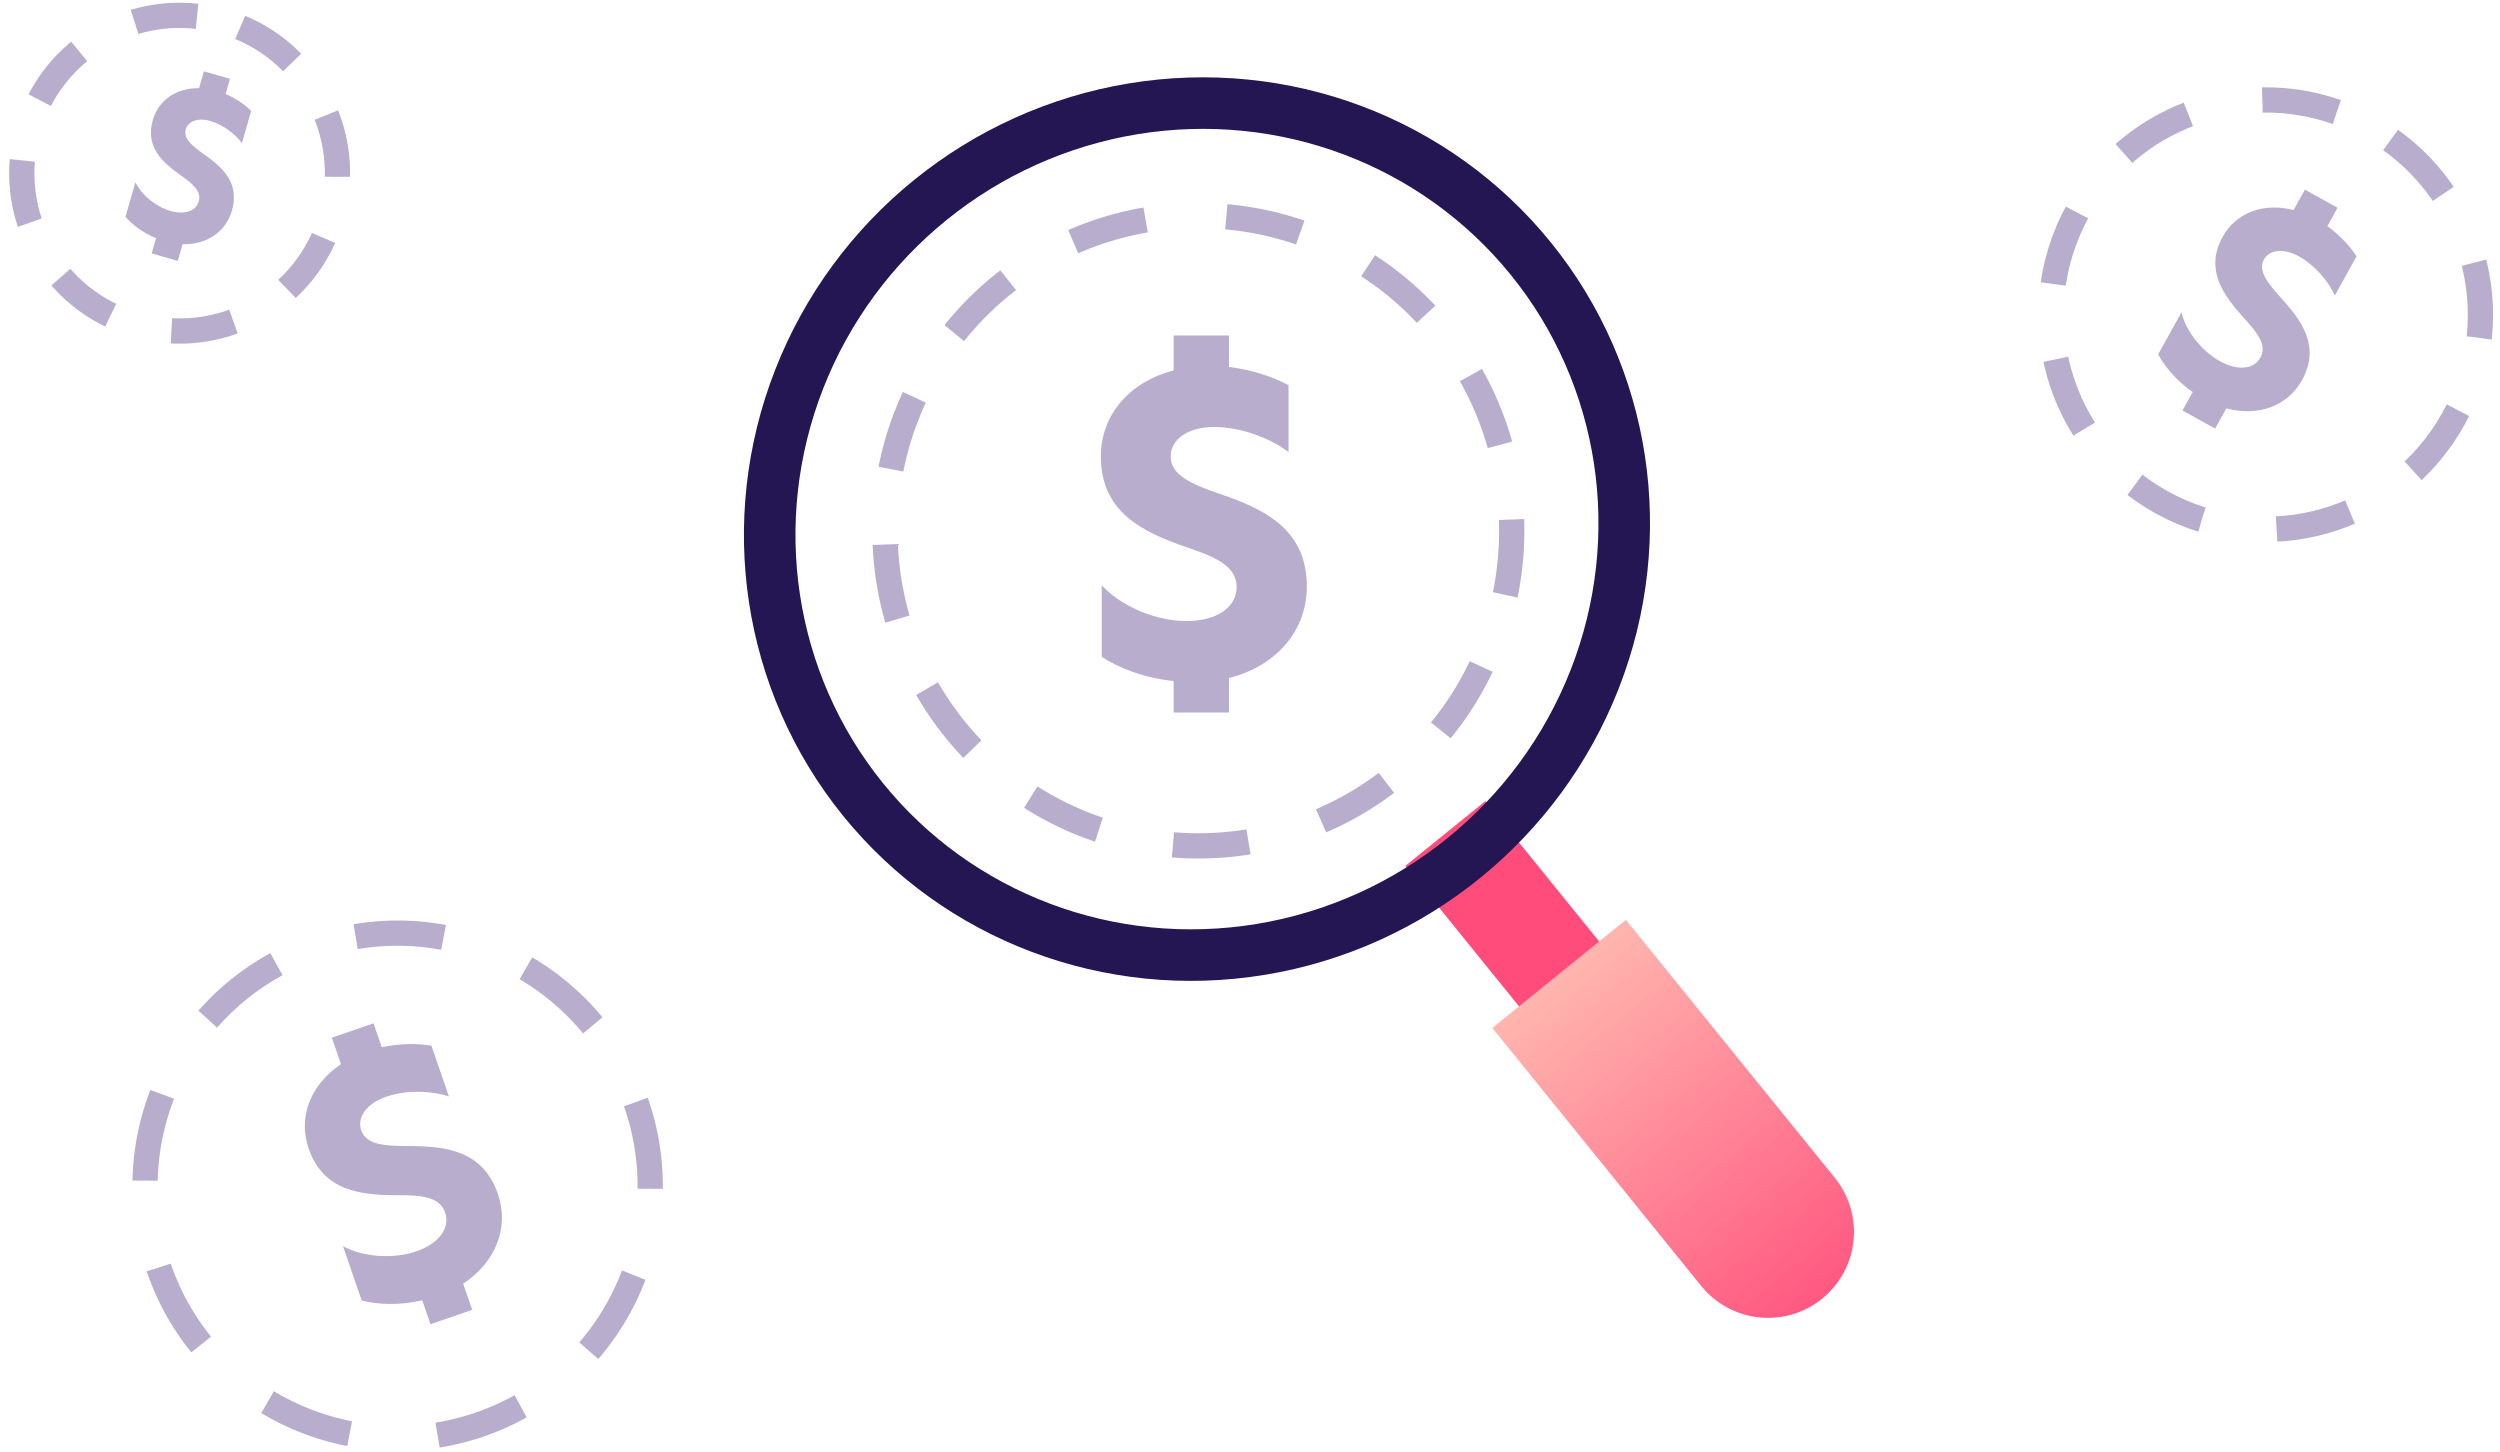 <svg width="198" height="115" xmlns="http://www.w3.org/2000/svg" xmlns:xlink="http://www.w3.org/1999/xlink"><defs><linearGradient x1="33.335%" y1="-30.114%" x2="33.335%" y2="112.396%" id="c"><stop stop-color="#FFD1BC" offset="0%"/><stop stop-color="#FF4D7B" offset="100%"/></linearGradient><path id="a" d="M0 0h256v144H0z"/></defs><g transform="translate(-36 -22)" fill="none" fill-rule="evenodd"><mask id="b" fill="#fff"><use xlink:href="#a"/></mask><g mask="url(#b)"><path d="M57.889 98.362c-8.408 4.587-12.531 14.7-9.308 24.06 3.596 10.443 14.977 15.994 25.421 12.398 10.444-3.596 15.995-14.978 12.4-25.422C82.804 98.954 71.423 93.403 60.98 97" stroke="#B8ADCC" stroke-width="2" stroke-linejoin="round" stroke-dasharray="7"/><path d="M73.396 125.74l-.714-2.075c2.572-1.687 3.668-4.443 2.751-7.106-1.208-3.51-4.23-3.787-7.129-3.791-1.819-.004-3.3-.096-3.696-1.249-.335-.973.356-2.1 1.982-2.659 1.65-.568 3.675-.463 4.964-.019l-1.384-4.021c-1.09-.197-2.561-.178-3.935.123l-.652-1.895-3.302 1.136.723 2.1c-2.403 1.602-3.417 4.185-2.561 6.67 1.164 3.38 4.084 3.693 6.958 3.706 1.955-.014 3.419.112 3.85 1.367.433 1.255-.513 2.469-2.29 3.08-1.804.622-4.186.468-5.795-.41l1.481 4.302c1.22.325 2.981.407 4.795-.017l.653 1.895 3.301-1.137z" fill="#B8ADCC" fill-rule="nonzero"/></g><g mask="url(#b)"><path d="M51.602 23.29c-5.949-.666-11.685 3.034-13.39 8.98-1.903 6.637 1.934 13.559 8.57 15.462 6.636 1.903 13.558-1.934 15.461-8.57 1.903-6.637-1.934-13.559-8.57-15.462" stroke="#B8ADCC" stroke-width="2" stroke-linejoin="round" stroke-dasharray="5"/><path d="M50.08 42.662l.379-1.318c1.894.05 3.425-.973 3.91-2.666.64-2.23-.782-3.447-2.24-4.481-.913-.65-1.626-1.224-1.416-1.956.178-.619.926-.95 1.943-.659 1.033.297 2.014 1.071 2.505 1.758l.733-2.555c-.479-.49-1.226-1.003-2.024-1.338l.345-1.204-2.065-.592-.383 1.334c-1.778-.034-3.207.93-3.66 2.508-.615 2.149.743 3.348 2.184 4.378.99.689 1.681 1.275 1.452 2.072-.228.797-1.135 1.083-2.248.764-1.128-.323-2.272-1.25-2.77-2.273l-.784 2.734c.499.6 1.356 1.269 2.42 1.697l-.346 1.205 2.066.592z" fill="#B8ADCC" fill-rule="nonzero"/></g><g mask="url(#b)"><path d="M221.071 30.873c-7.68-2.702-16.412.445-20.492 7.804-4.551 8.212-1.584 18.558 6.627 23.11 8.212 4.552 18.559 1.585 23.11-6.627 4.552-8.211 1.585-18.558-6.626-23.11" stroke="#B8ADCC" stroke-width="2" stroke-linejoin="round" stroke-dasharray="6"/><path d="M211.438 55.943l.887-1.599c2.512.67 4.852-.175 5.99-2.228 1.5-2.705-.045-4.748-1.69-6.563-1.03-1.14-1.814-2.116-1.322-3.005.416-.75 1.51-.943 2.783-.238 1.292.716 2.377 2.04 2.833 3.093l1.718-3.1c-.497-.791-1.345-1.7-2.313-2.391l.81-1.461-2.584-1.432-.897 1.618c-2.363-.612-4.548.19-5.61 2.104-1.444 2.607.02 4.606 1.645 6.41 1.12 1.214 1.873 2.199 1.336 3.166-.536.968-1.83 1.051-3.22.28-1.412-.783-2.67-2.357-3.037-3.851l-1.839 3.316c.491.944 1.44 2.09 2.736 2.988l-.81 1.46 2.584 1.433z" fill="#B8ADCC" fill-rule="nonzero"/></g><g mask="url(#b)"><path d="M126.732 39.423c-11.72 1.997-20.644 12.255-20.644 24.61 0 13.786 11.113 24.962 24.82 24.962 13.709 0 24.822-11.176 24.822-24.962S144.617 39.07 130.909 39.07" stroke="#B8ADCC" stroke-width="2" stroke-linejoin="round" stroke-dasharray="6"/><path d="M133.333 78.432v-2.73c3.741-.944 6.168-3.741 6.168-7.246 0-4.618-3.472-6.168-6.91-7.348-2.157-.741-3.875-1.449-3.875-2.966 0-1.28 1.28-2.325 3.437-2.325 2.191 0 4.55.944 5.898 1.988v-5.291c-1.213-.674-2.966-1.247-4.718-1.45v-2.493h-4.382v2.763c-3.505.91-5.763 3.54-5.763 6.808 0 4.45 3.337 6 6.74 7.18 2.326.774 4.012 1.516 4.012 3.167 0 1.652-1.618 2.697-3.977 2.697-2.393 0-5.157-1.146-6.707-2.831v5.662c1.314.876 3.37 1.685 5.695 1.92v2.495h4.382z" fill="#B8ADCC" fill-rule="nonzero"/><g transform="rotate(-39 124.665 -87.47)"><path fill="#FF4C7B" d="M30.206 65.147h8.167V81.25h-8.167z"/><path d="M27.484 79.46h13.612v26.294a6.806 6.806 0 11-13.612 0V79.46z" fill="url(#c)"/><ellipse stroke="#231653" stroke-width="4.082" cx="34.169" cy="34.031" rx="34.03" ry="33.547"/></g></g></g></svg>